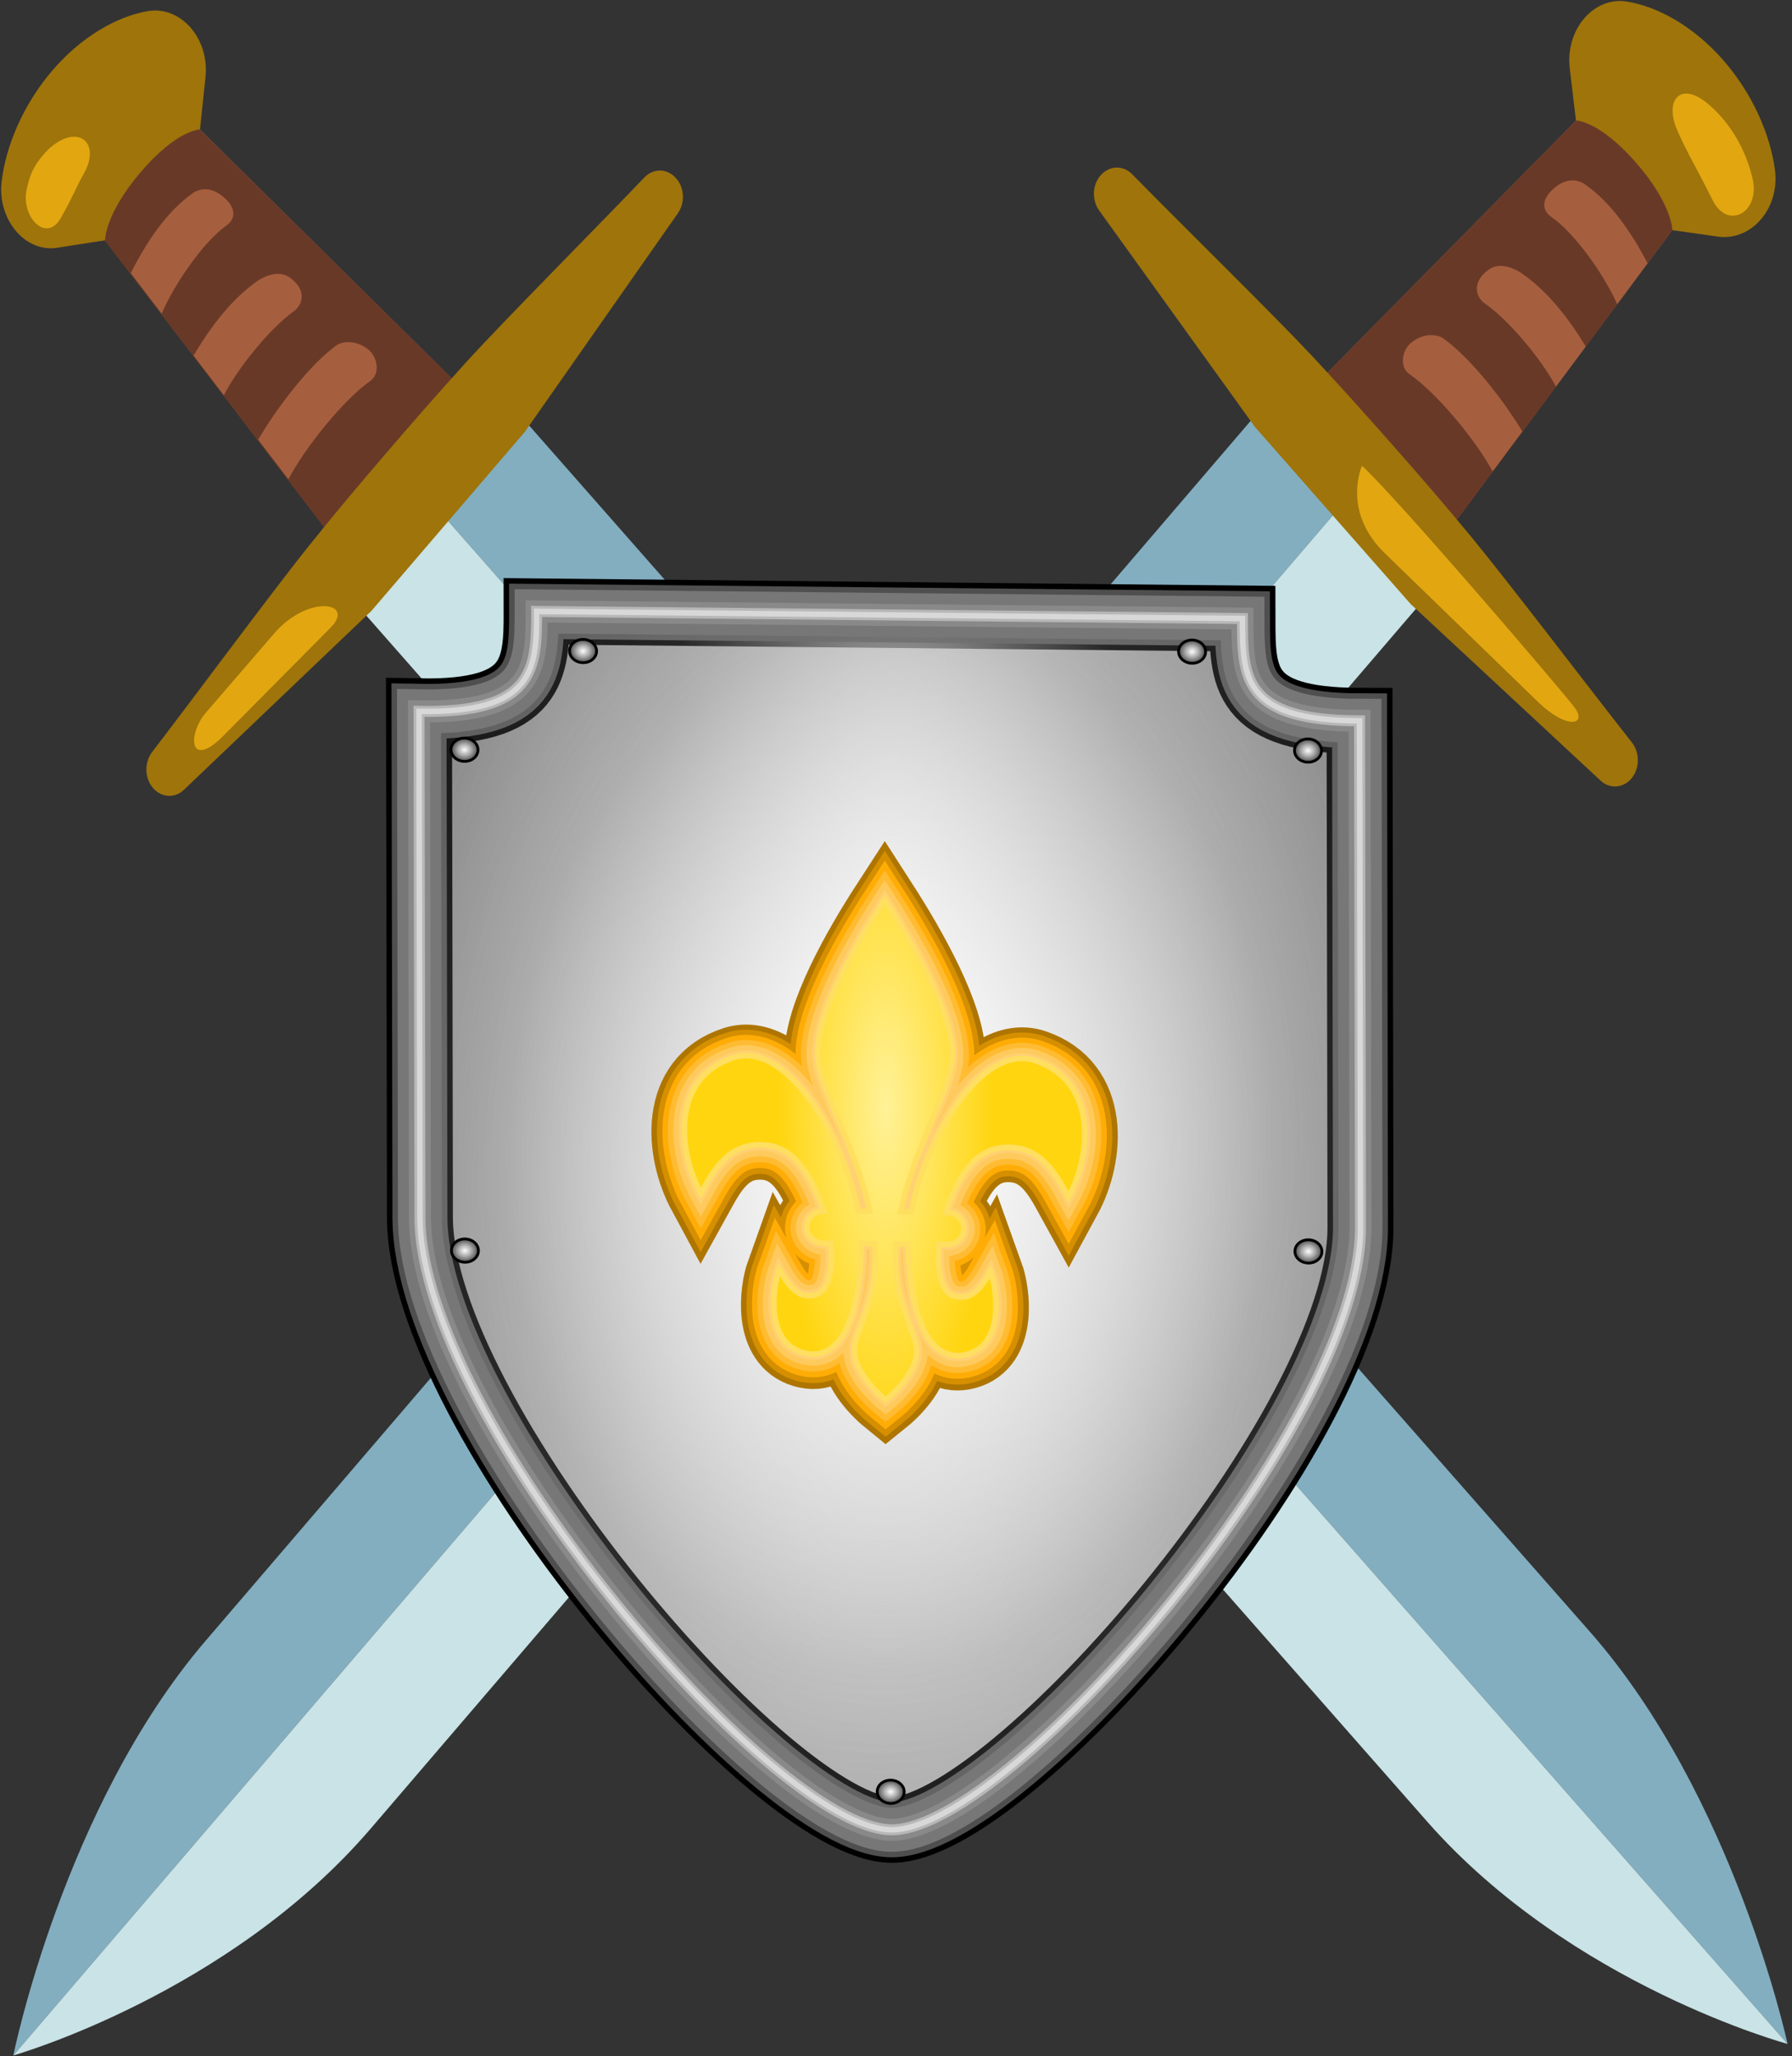 <svg width="326" height="374" viewBox="0 0 326 374" fill="none"
                                            xmlns="http://www.w3.org/2000/svg">
                                            <rect x="0" y="0" width="326" height="374" fill="#333333" stroke="none"/>
                                            <path
                                                d="M289.227 296.804C315.479 326.647 325.196 371.79 325.196 371.79L76.103 88.612L90.916 71.326C90.916 71.356 262.976 266.96 289.227 296.804Z"
                                                fill="#82AEC0" />
                                            <path
                                                d="M259.629 331.346C285.881 361.189 325.196 371.79 325.196 371.79L76.103 88.612L61.291 105.899L259.629 331.346Z"
                                                fill="#C9E3E6" />
                                            <path
                                                d="M70.913 82.742L59.307 96.286L19.105 43.715L23.252 28.528L36.382 23.553L82.546 69.166L70.913 82.742Z"
                                                fill="#874D36" />
                                            <path
                                                d="M70.913 82.742L59.281 96.317L19.078 43.746C19.078 43.746 15.223 37.928 23.225 28.589C31.227 19.25 36.328 23.615 36.328 23.615L82.545 69.166L70.913 82.742Z"
                                                fill="#693928" />
                                            <path
                                                d="M35.042 35.155C35.68 34.69 38.1 33.321 41.11 36.254C42.802 37.903 43.001 39.747 41.114 41.081C36.968 44.03 31.679 51.721 29.417 57.056L23.79 49.682C26.663 44.005 30.285 38.538 35.042 35.155ZM46.76 51.162C47.398 50.697 50.349 48.894 52.602 50.417C55.793 52.58 55.25 55.351 53.363 56.686C49.218 59.634 43.311 66.838 40.727 71.898L35.207 64.676C38.535 59.119 42.136 54.452 46.76 51.162ZM61.252 62.785C61.89 62.319 64.421 61.534 66.998 63.578C68.662 64.92 69.242 67.961 67.355 69.295C62.598 72.647 55.658 81.149 52.467 87.167L46.974 79.976C50.935 73.246 56.788 65.981 61.252 62.785Z"
                                                fill="#A65F3E" />
                                            <path
                                                d="M37.387 14.013L36.381 23.553C36.381 23.553 32.243 23.549 25.645 31.249C19.047 38.949 19.105 43.715 19.105 43.715L10.836 44.999C4.758 46.269 -0.516 40.029 0.293 33.043C1.078 26.488 4.207 19.057 9.48 12.872C14.753 6.718 21.163 3.017 26.87 2.027C32.897 1.003 38.116 7.028 37.387 14.013ZM123.277 38.857L95.501 78.522L81.537 94.82L67.573 111.117L33.503 143.627C31.858 145.237 29.428 145.13 27.868 143.387C26.308 141.614 26.209 138.724 27.665 136.808C35.025 127.227 49.846 107.172 56.494 98.918C61.155 93.107 66.03 87.325 70.429 82.222C74.801 77.119 79.783 71.429 84.74 65.953C91.818 58.189 109.033 40.856 117.254 32.253C118.898 30.551 121.381 30.627 122.968 32.401C124.555 34.143 124.653 36.941 123.277 38.857Z"
                                                fill="#9E740B" />
                                            <path
                                                d="M37.419 298.439C11.557 328.621 2.426 373.885 2.426 373.885L247.821 87.497L232.785 70.404C232.786 70.435 63.28 268.257 37.419 298.439Z"
                                                fill="#82AEC0" />
                                            <path
                                                d="M67.463 332.594C41.601 362.776 2.426 373.885 2.426 373.885L247.821 87.497L262.856 104.59L67.463 332.594Z"
                                                fill="#C9E3E6" />
                                            <path
                                                d="M252.935 81.56L264.716 94.953L304.232 41.864L299.889 26.732L286.695 21.928L241.128 68.136L252.935 81.56Z"
                                                fill="#874D36" />
                                            <path
                                                d="M252.935 81.56L264.743 94.983L304.232 41.864C304.232 41.864 308.308 36.333 299.889 26.762C291.47 17.192 286.722 21.958 286.722 21.958L241.155 68.167L252.935 81.56Z"
                                                fill="#693928" />
                                            <path
                                                d="M285.566 12.402L286.695 21.928C286.695 21.928 290.833 21.87 297.531 29.484C304.228 37.097 304.232 41.864 304.232 41.864L312.516 43.04C318.582 43.893 323.803 37.924 322.904 30.949C322.033 24.404 318.808 17.014 313.456 10.898C308.103 4.813 301.645 1.196 295.926 0.28C289.886 -0.665 284.746 5.426 285.566 12.402ZM200.005 38.358L228.294 77.66L242.469 93.775L256.643 109.889L291.132 141.955C292.798 143.543 295.227 143.404 296.764 141.641C298.301 139.848 298.362 136.957 296.881 135.06C289.397 125.575 274.317 105.715 267.563 97.548C262.827 91.797 257.877 86.079 253.412 81.034C248.974 75.989 243.919 70.363 238.891 64.953C231.713 57.28 214.274 40.172 205.943 31.677C204.276 29.997 201.794 30.105 200.23 31.899C198.667 33.662 198.605 36.461 200.005 38.358Z"
                                                fill="#9E740B" />
                                            <path
                                                d="M318.857 32.605C317.631 27.295 314.916 22.599 311.134 19.247C305.763 14.423 302.69 18.133 305.129 23.714C307.107 28.191 308.59 30.427 311.539 36.373C314.325 41.983 320.204 38.623 318.857 32.605ZM286.455 128.7C288.771 131.791 285.174 132.891 279.746 127.637C274.319 122.383 251.481 100.205 251.481 100.205C244.144 92.626 247.777 84.73 247.777 84.73C253.712 90.073 284.138 125.609 286.455 128.7Z"
                                                fill="#E2A610" />
                                            <path
                                                d="M288.292 33.511C287.648 33.054 285.21 31.716 282.239 34.688C280.568 36.359 280.393 38.206 282.297 39.516C286.481 42.41 291.87 50.032 294.2 55.337L299.732 47.89C296.759 42.251 293.092 36.831 288.292 33.511ZM276.756 49.669C276.112 49.212 273.137 47.447 270.905 49C267.742 51.204 268.321 53.968 270.225 55.278C274.409 58.172 280.409 65.298 283.058 70.324L288.483 63.031C285.11 57.518 281.423 52.898 276.756 49.669ZM262.442 61.478C261.799 61.021 259.257 60.269 256.708 62.346C255.061 63.71 254.521 66.758 256.425 68.068C261.225 71.358 268.275 79.769 271.544 85.744L276.943 78.482C272.895 71.805 266.948 64.617 262.442 61.478Z"
                                                fill="#A65F3E" />
                                            <path
                                                d="M162.381 152.601L147.4 135.538L122.67 175.646L132.784 187.143L162.381 152.601Z"
                                                fill="#2F7889" />
                                            <path
                                                d="M59.985 114.333C64.973 109.504 56.019 107.994 49.819 115.291L37.365 129.733C34.265 133.413 34.306 139.686 40.065 134.421L59.985 114.333ZM15.42 31.254C17.188 28.044 16.393 24.882 13.483 24.87C11.4 24.853 9.169 26.651 8.136 27.857C6.626 29.62 5.54 31.041 4.816 34.644C3.86 39.478 8.43 44.307 11.069 39.647C13.419 35.511 13.652 34.433 15.42 31.254Z"
                                                fill="#E2A610" />
                                            <path fill-rule="evenodd" clip-rule="evenodd"
                                                d="M162.151 332.842C183.481 333.057 247.565 259.391 247.499 223.212L247.33 131.12C225.896 131.098 226.049 123.02 226.03 112.509L97.623 111.216C97.642 121.681 97.254 129.797 76.229 129.396L76.397 221.488C76.464 257.668 140.528 332.624 162.151 332.842Z"
                                                fill="url(#paint0_radial_910_2)" stroke="black" stroke-width="12" />
                                            <path fill-rule="evenodd" clip-rule="evenodd"
                                                d="M162.151 332.842C183.481 333.057 247.565 259.391 247.499 223.212L247.33 131.12C225.896 131.098 226.049 123.02 226.03 112.509L97.623 111.216C97.642 121.681 97.254 129.797 76.229 129.396L76.397 221.488C76.464 257.668 140.528 332.624 162.151 332.842Z"
                                                fill="url(#paint1_radial_910_2)" stroke="#4F4F4F" stroke-width="10" />
                                            <path fill-rule="evenodd" clip-rule="evenodd"
                                                d="M162.151 332.842C183.481 333.057 247.565 259.391 247.499 223.212L247.33 131.12C225.896 131.098 226.049 123.02 226.03 112.509L97.623 111.216C97.642 121.681 97.254 129.797 76.229 129.396L76.397 221.488C76.464 257.668 140.528 332.624 162.151 332.842Z"
                                                fill="url(#paint2_radial_910_2)" stroke="#777777" stroke-width="8" />
                                            <path fill-rule="evenodd" clip-rule="evenodd"
                                                d="M162.151 332.842C183.481 333.057 247.565 259.391 247.499 223.212L247.33 131.12C225.896 131.098 226.049 123.02 226.03 112.509L97.623 111.216C97.642 121.681 97.254 129.797 76.229 129.396L76.397 221.488C76.464 257.668 140.528 332.624 162.151 332.842Z"
                                                stroke="#777777" stroke-width="6" />
                                            <path fill-rule="evenodd" clip-rule="evenodd"
                                                d="M162.151 332.842C183.481 333.057 247.565 259.391 247.499 223.212L247.33 131.12C225.896 131.098 226.049 123.02 226.03 112.509L97.623 111.216C97.642 121.681 97.254 129.797 76.229 129.396L76.397 221.488C76.464 257.668 140.528 332.624 162.151 332.842Z"
                                                stroke="#898989" stroke-width="4" />
                                            <path fill-rule="evenodd" clip-rule="evenodd"
                                                d="M162.151 332.842C183.481 333.057 247.565 259.391 247.499 223.212L247.33 131.12C225.896 131.098 226.049 123.02 226.03 112.509L97.623 111.216C97.642 121.681 97.254 129.797 76.229 129.396L76.397 221.488C76.464 257.668 140.528 332.624 162.151 332.842Z"
                                                stroke="#B7B7B7" stroke-width="2" />
                                            <path fill-rule="evenodd" clip-rule="evenodd"
                                                d="M162.151 332.842C183.481 333.057 247.565 259.391 247.499 223.212L247.33 131.12C225.896 131.098 226.049 123.02 226.03 112.509L97.623 111.216C97.642 121.681 97.254 129.797 76.229 129.396L76.397 221.488C76.464 257.668 140.528 332.624 162.151 332.842Z"
                                                stroke="#D8D8D8" />
                                            <path
                                                d="M106.076 120.544C107.434 120.553 108.533 119.612 108.53 118.442C108.528 117.272 107.426 116.317 106.068 116.307C104.71 116.298 103.611 117.239 103.613 118.409C103.615 119.579 104.718 120.535 106.076 120.544Z"
                                                fill="url(#paint3_radial_910_2)" stroke="black" stroke-width="0.5"
                                                stroke-linecap="round" stroke-linejoin="round" />
                                            <path
                                                d="M216.869 120.653C218.227 120.663 219.325 119.722 219.323 118.552C219.321 117.382 218.219 116.426 216.861 116.417C215.503 116.407 214.404 117.348 214.406 118.518C214.408 119.688 215.511 120.644 216.869 120.653Z"
                                                fill="url(#paint4_radial_910_2)" stroke="black" stroke-width="0.5"
                                                stroke-linecap="round" stroke-linejoin="round" />
                                            <path
                                                d="M84.505 138.498C85.863 138.507 86.962 137.566 86.96 136.396C86.958 135.226 85.855 134.27 84.498 134.261C83.14 134.252 82.041 135.193 82.043 136.363C82.045 137.533 83.148 138.489 84.505 138.498Z"
                                                fill="url(#paint5_radial_910_2)" stroke="black" stroke-width="0.5"
                                                stroke-linecap="round" stroke-linejoin="round" />
                                            <path
                                                d="M237.954 138.649C239.311 138.658 240.41 137.717 240.408 136.547C240.406 135.377 239.304 134.422 237.946 134.412C236.588 134.403 235.489 135.344 235.491 136.514C235.493 137.684 236.596 138.64 237.954 138.649Z"
                                                fill="url(#paint6_radial_910_2)" stroke="black" stroke-width="0.5"
                                                stroke-linecap="round" stroke-linejoin="round" />
                                            <path
                                                d="M162.041 328.043C163.398 328.052 164.497 327.111 164.495 325.941C164.493 324.772 163.391 323.816 162.033 323.806C160.675 323.797 159.576 324.738 159.578 325.908C159.58 327.078 160.683 328.034 162.041 328.043Z"
                                                fill="url(#paint7_radial_910_2)" stroke="black" stroke-width="0.5"
                                                stroke-linecap="round" stroke-linejoin="round" />
                                            <path
                                                d="M84.584 229.602C85.941 229.612 87.04 228.671 87.038 227.501C87.036 226.331 85.933 225.375 84.576 225.366C83.218 225.356 82.119 226.297 82.121 227.467C82.123 228.637 83.226 229.593 84.584 229.602Z"
                                                fill="url(#paint8_radial_910_2)" stroke="black" stroke-width="0.5"
                                                stroke-linecap="round" stroke-linejoin="round" />
                                            <path
                                                d="M238.032 229.754C239.39 229.763 240.489 228.822 240.486 227.652C240.484 226.482 239.382 225.526 238.024 225.517C236.666 225.508 235.567 226.449 235.569 227.619C235.572 228.789 236.674 229.745 238.032 229.754Z"
                                                fill="url(#paint9_radial_910_2)" stroke="black" stroke-width="0.5"
                                                stroke-linecap="round" stroke-linejoin="round" />
                                            <path
                                                d="M160.941 164.035C155.747 172.032 148.61 184.562 148.732 192.028C148.829 198.364 155.645 208.421 158.227 220.715L156.097 220.694C153.568 207.079 143.011 189.676 133.474 192.725C122.206 196.329 123.225 209.482 127.502 217.389C129.809 213.217 132.465 208.281 138.811 208.592C144.8 208.889 147.765 214.541 149.853 220.631C148.162 220.614 146.804 221.904 146.807 223.526C146.81 225.148 148.172 226.466 149.864 226.483L151.136 226.496C151.557 230.789 150.921 235.072 148.554 235.797C145.486 236.738 143.682 234.738 141.756 231.277C140.532 234.691 139.288 244.381 146.06 246.374C152.54 248.281 156.542 240.601 156.677 226.552L159.089 226.576C159.165 227.568 159.208 228.571 159.213 229.587C159.231 237.337 155.536 242.523 155.425 245.776C155.311 249.061 158.56 252.882 161.124 254.971C163.654 252.933 166.883 249.177 166.757 245.89C166.634 242.635 162.92 237.374 162.91 229.624C162.911 228.609 162.95 227.606 163.022 226.615L165.247 226.638C165.434 240.69 169.474 248.451 175.945 246.675C182.708 244.818 181.423 235.103 180.187 231.664C178.273 235.086 176.476 237.05 173.405 236.048C171.035 235.274 170.384 230.979 170.789 226.694L172.28 226.709C173.969 226.726 175.329 225.435 175.326 223.813C175.323 222.191 173.959 220.874 172.269 220.857L172.05 220.854C174.116 214.806 177.067 209.213 183.056 209.037C189.4 208.854 192.068 213.843 194.389 218.062C198.637 210.241 199.617 197.108 188.336 193.277C178.786 190.036 168.286 207.227 165.807 220.792L163.863 220.772C166.4 208.529 173.179 198.609 173.253 192.275C173.348 184.811 166.165 172.138 160.941 164.035Z"
                                                fill="#EAAB00" stroke="#AE7500" stroke-width="12" />
                                            <path
                                                d="M160.941 163.973C155.747 171.97 148.61 184.499 148.732 191.966C148.829 198.302 155.645 208.359 158.227 220.653L156.097 220.632C153.568 207.016 143.011 189.613 133.474 192.663C122.206 196.266 123.225 209.42 127.502 217.327C129.809 213.154 132.465 208.219 138.811 208.529C144.8 208.826 147.765 214.479 149.853 220.569C148.162 220.552 146.804 221.842 146.807 223.464C146.81 225.086 148.172 226.404 149.864 226.421L151.136 226.434C151.557 230.727 150.921 235.01 148.554 235.735C145.486 236.675 143.682 234.675 141.756 231.215C140.532 234.629 139.288 244.319 146.06 246.312C152.54 248.219 156.542 240.539 156.677 226.489L159.089 226.514C159.165 227.505 159.208 228.509 159.213 229.525C159.231 237.275 155.536 242.461 155.425 245.714C155.311 248.998 158.56 252.82 161.124 254.909C163.654 252.871 166.883 249.115 166.757 245.828C166.634 242.573 162.92 237.312 162.91 229.562C162.911 228.546 162.95 227.543 163.022 226.553L165.247 226.576C165.434 240.628 169.474 248.389 175.945 246.613C182.708 244.756 181.423 235.041 180.187 231.602C178.273 235.024 176.476 236.987 173.405 235.985C171.035 235.212 170.384 230.916 170.789 226.631L172.28 226.646C173.969 226.663 175.329 225.373 175.326 223.751C175.323 222.129 173.959 220.811 172.269 220.794L172.05 220.792C174.116 214.744 177.067 209.151 183.056 208.975C189.4 208.792 192.068 213.781 194.389 218C198.637 210.179 199.617 197.046 188.336 193.215C178.786 189.973 168.286 207.165 165.807 220.729L163.863 220.71C166.4 208.467 173.179 198.547 173.253 192.213C173.348 184.749 166.165 172.075 160.941 163.973Z"
                                                fill="#EAAB00" stroke="#D58F00" stroke-width="10" />
                                            <path
                                                d="M160.941 163.91C155.747 171.907 148.61 184.437 148.732 191.903C148.829 198.239 155.645 208.296 158.227 220.59L156.097 220.569C153.568 206.954 143.011 189.551 133.474 192.6C122.206 196.204 123.225 209.357 127.502 217.264C129.809 213.092 132.465 208.156 138.811 208.467C144.8 208.764 147.765 214.416 149.853 220.506C148.162 220.489 146.804 221.779 146.807 223.401C146.81 225.023 148.172 226.341 149.864 226.358L151.136 226.371C151.557 230.664 150.921 234.947 148.554 235.672C145.486 236.613 143.682 234.613 141.756 231.152C140.532 234.566 139.288 244.256 146.06 246.249C152.54 248.156 156.542 240.476 156.677 226.427L159.089 226.451C159.165 227.443 159.208 228.446 159.213 229.462C159.231 237.212 155.536 242.398 155.425 245.651C155.311 248.936 158.56 252.757 161.124 254.846C163.654 252.808 166.883 249.052 166.757 245.765C166.634 242.51 162.92 237.249 162.91 229.499C162.91 228.484 162.95 227.481 163.022 226.49L165.247 226.513C165.434 240.565 169.474 248.326 175.945 246.55C182.708 244.693 181.423 234.978 180.187 231.539C178.273 234.961 176.476 236.925 173.405 235.923C171.035 235.149 170.384 230.854 170.789 226.569L172.28 226.584C173.969 226.601 175.329 225.31 175.326 223.688C175.323 222.066 173.959 220.749 172.269 220.732L172.05 220.729C174.116 214.681 177.067 209.088 183.056 208.912C189.4 208.729 192.068 213.718 194.389 217.937C198.637 210.116 199.617 196.983 188.336 193.152C178.786 189.911 168.286 207.102 165.807 220.667L163.863 220.647C166.4 208.404 173.179 198.484 173.253 192.15C173.348 184.686 166.165 172.013 160.941 163.91Z"
                                                fill="#EAAB00" stroke="#FFAD06" stroke-width="8" />
                                            <path
                                                d="M160.94 163.848C155.746 171.845 148.609 184.374 148.731 191.841C148.828 198.177 155.644 208.233 158.226 220.528L156.096 220.506C153.567 206.891 143.01 189.488 133.474 192.537C122.205 196.141 123.224 209.295 127.501 217.201C129.808 213.029 132.464 208.094 138.81 208.404C144.799 208.701 147.764 214.354 149.852 220.443C148.161 220.426 146.803 221.717 146.806 223.339C146.809 224.961 148.171 226.278 149.863 226.296L151.135 226.308C151.556 230.602 150.92 234.884 148.553 235.61C145.485 236.55 143.681 234.55 141.755 231.09C140.531 234.504 139.287 244.194 146.059 246.187C152.539 248.093 156.541 240.413 156.676 226.364L159.088 226.388C159.164 227.38 159.207 228.384 159.212 229.399C159.23 237.15 155.535 242.336 155.424 245.588C155.31 248.873 158.559 252.695 161.123 254.784C163.653 252.746 166.882 248.99 166.756 245.703C166.633 242.447 162.919 237.187 162.909 229.437C162.91 228.421 162.949 227.418 163.021 226.428L165.246 226.45C165.434 240.503 169.473 248.264 175.944 246.488C182.707 244.631 181.422 234.915 180.186 231.477C178.272 234.898 176.475 236.862 173.404 235.86C171.034 235.087 170.383 230.791 170.788 226.506L172.279 226.521C173.968 226.538 175.328 225.248 175.325 223.626C175.322 222.004 173.958 220.686 172.268 220.669L172.049 220.667C174.115 214.619 177.066 209.026 183.055 208.85C189.399 208.667 192.067 213.656 194.388 217.875C198.636 210.054 199.616 196.92 188.335 193.09C178.785 189.848 168.285 207.039 165.806 220.604L163.862 220.584C166.399 208.342 173.178 198.422 173.252 192.087C173.347 184.624 166.164 171.95 160.94 163.848Z"
                                                fill="#EAAB00" stroke="#FFBC33" stroke-width="6" />
                                            <path
                                                d="M160.94 163.785C155.746 171.782 148.609 184.312 148.731 191.778C148.828 198.114 155.644 208.171 158.226 220.466L156.096 220.444C153.567 206.829 143.01 189.426 133.474 192.475C122.205 196.079 123.224 209.233 127.501 217.139C129.808 212.967 132.464 208.031 138.81 208.342C144.799 208.639 147.764 214.291 149.852 220.381C148.161 220.364 146.803 221.655 146.806 223.277C146.809 224.899 148.171 226.216 149.863 226.233L151.135 226.246C151.556 230.539 150.92 234.822 148.553 235.548C145.485 236.488 143.681 234.488 141.755 231.027C140.531 234.441 139.287 244.131 146.059 246.125C152.539 248.031 156.541 240.351 156.676 226.302L159.088 226.326C159.164 227.318 159.207 228.322 159.212 229.337C159.23 237.087 155.535 242.273 155.424 245.526C155.31 248.811 158.559 252.632 161.123 254.721C163.653 252.684 166.882 248.927 166.756 245.64C166.633 242.385 162.919 237.124 162.909 229.374C162.91 228.359 162.949 227.356 163.021 226.366L165.246 226.388C165.434 240.441 169.473 248.202 175.944 246.425C182.707 244.568 181.422 234.853 180.186 231.414C178.272 234.836 176.475 236.8 173.404 235.798C171.034 235.025 170.383 230.729 170.788 226.444L172.279 226.459C173.968 226.476 175.328 225.186 175.325 223.564C175.322 221.942 173.958 220.624 172.268 220.607L172.049 220.605C174.115 214.557 177.066 208.964 183.055 208.787C189.399 208.605 192.067 213.594 194.388 217.812C198.636 209.992 199.616 196.858 188.335 193.027C178.785 189.786 168.285 206.977 165.806 220.542L163.862 220.522C166.399 208.279 173.178 198.359 173.252 192.025C173.347 184.561 166.164 171.888 160.94 163.785Z"
                                                fill="#EAAB00" stroke="#FFCA5D" stroke-width="4" />
                                            <path
                                                d="M160.94 163.722C155.746 171.719 148.609 184.249 148.731 191.715C148.828 198.051 155.644 208.108 158.226 220.402L156.096 220.381C153.567 206.766 143.01 189.363 133.474 192.412C122.205 196.016 123.224 209.169 127.501 217.076C129.808 212.904 132.464 207.968 138.81 208.279C144.799 208.576 147.764 214.228 149.852 220.318C148.161 220.301 146.803 221.591 146.806 223.213C146.809 224.835 148.171 226.153 149.863 226.17L151.135 226.183C151.556 230.476 150.92 234.759 148.553 235.484C145.485 236.425 143.681 234.425 141.755 230.964C140.531 234.378 139.287 244.068 146.059 246.061C152.539 247.968 156.541 240.288 156.676 226.239L159.088 226.263C159.164 227.255 159.207 228.258 159.212 229.274C159.23 237.024 155.535 242.21 155.424 245.463C155.31 248.748 158.559 252.569 161.123 254.658C163.653 252.62 166.882 248.864 166.756 245.577C166.633 242.322 162.919 237.061 162.909 229.311C162.91 228.296 162.949 227.293 163.021 226.302L165.246 226.325C165.434 240.377 169.473 248.138 175.944 246.362C182.707 244.505 181.422 234.79 180.186 231.351C178.272 234.773 176.475 236.737 173.404 235.735C171.034 234.961 170.383 230.666 170.788 226.381L172.279 226.396C173.968 226.413 175.328 225.122 175.325 223.5C175.322 221.878 173.958 220.561 172.268 220.544L172.049 220.541C174.115 214.493 177.066 208.9 183.055 208.724C189.399 208.541 192.067 213.53 194.388 217.749C198.636 209.928 199.616 196.795 188.335 192.964C178.785 189.723 168.285 206.914 165.806 220.479L163.862 220.459C166.399 208.216 173.178 198.296 173.252 191.962C173.347 184.498 166.164 171.825 160.94 163.722Z"
                                                fill="#EAAB00" stroke="#FFD172" stroke-width="2" />
                                            <path
                                                d="M160.94 163.691C155.746 171.688 148.609 184.218 148.731 191.684C148.828 198.02 155.644 208.077 158.226 220.372L156.096 220.35C153.567 206.735 143.01 189.332 133.474 192.381C122.205 195.985 123.224 209.139 127.501 217.045C129.808 212.873 132.464 207.937 138.81 208.248C144.799 208.545 147.764 214.197 149.852 220.287C148.161 220.27 146.803 221.561 146.806 223.183C146.809 224.805 148.171 226.122 149.863 226.139L151.135 226.152C151.556 230.445 150.92 234.728 148.553 235.454C145.485 236.394 143.681 234.394 141.755 230.933C140.531 234.347 139.287 244.037 146.059 246.031C152.539 247.937 156.541 240.257 156.676 226.208L159.088 226.232C159.164 227.224 159.207 228.228 159.212 229.243C159.23 236.993 155.535 242.179 155.424 245.432C155.31 248.717 158.559 252.538 161.123 254.627C163.653 252.59 166.882 248.833 166.756 245.546C166.633 242.291 162.919 237.03 162.909 229.28C162.91 228.265 162.949 227.262 163.021 226.272L165.246 226.294C165.434 240.347 169.473 248.108 175.944 246.331C182.707 244.474 181.422 234.759 180.186 231.32C178.272 234.742 176.475 236.706 173.404 235.704C171.034 234.931 170.383 230.635 170.788 226.35L172.279 226.365C173.968 226.382 175.328 225.092 175.325 223.47C175.322 221.848 173.958 220.53 172.268 220.513L172.049 220.511C174.115 214.463 177.066 208.87 183.055 208.693C189.399 208.511 192.067 213.5 194.388 217.718C198.636 209.898 199.616 196.764 188.335 192.933C178.785 189.692 168.285 206.883 165.806 220.448L163.862 220.428C166.399 208.185 173.178 198.265 173.252 191.931C173.347 184.467 166.164 171.794 160.94 163.691Z"
                                                fill="url(#paint10_radial_910_2)" stroke="#FFDF5F" />
                                            <defs>
                                                <radialGradient id="paint0_radial_910_2" cx="0" cy="0" r="1"
                                                    gradientUnits="userSpaceOnUse"
                                                    gradientTransform="translate(161.948 222.352) rotate(0.577) scale(124.126 223.598)">
                                                    <stop stop-color="#E3E3E3" />
                                                    <stop offset="1" stop-color="#626262" />
                                                </radialGradient>
                                                <radialGradient id="paint1_radial_910_2" cx="0" cy="0" r="1"
                                                    gradientUnits="userSpaceOnUse"
                                                    gradientTransform="translate(161.868 178.761) rotate(0.577) scale(44.804 124.8)">
                                                    <stop stop-color="#E3E3E3" />
                                                    <stop offset="1" stop-color="#B1B1B1" stop-opacity="0" />
                                                </radialGradient>
                                                <radialGradient id="paint2_radial_910_2" cx="0" cy="0" r="1"
                                                    gradientUnits="userSpaceOnUse"
                                                    gradientTransform="translate(161.922 208.387) rotate(0.577) scale(140.158 189.777)">
                                                    <stop stop-color="white" />
                                                    <stop offset="0.5" stop-color="white" stop-opacity="0.174" />
                                                    <stop offset="1" stop-color="#BCBCBC" stop-opacity="0" />
                                                </radialGradient>
                                                <radialGradient id="paint3_radial_910_2" cx="0" cy="0" r="1"
                                                    gradientUnits="userSpaceOnUse"
                                                    gradientTransform="translate(106.072 118.426) rotate(0.388) scale(2.507 2.16)">
                                                    <stop stop-color="#FDFDFD" />
                                                    <stop offset="0.5" stop-color="#A8A8A8" />
                                                    <stop offset="1" stop-color="#474747" />
                                                </radialGradient>
                                                <radialGradient id="paint4_radial_910_2" cx="0" cy="0" r="1"
                                                    gradientUnits="userSpaceOnUse"
                                                    gradientTransform="translate(216.865 118.535) rotate(0.388) scale(2.507 2.16)">
                                                    <stop stop-color="#FDFDFD" />
                                                    <stop offset="0.5" stop-color="#A8A8A8" />
                                                    <stop offset="1" stop-color="#474747" />
                                                </radialGradient>
                                                <radialGradient id="paint5_radial_910_2" cx="0" cy="0" r="1"
                                                    gradientUnits="userSpaceOnUse"
                                                    gradientTransform="translate(84.501 136.38) rotate(0.388) scale(2.507 2.16)">
                                                    <stop stop-color="#FDFDFD" />
                                                    <stop offset="0.5" stop-color="#A8A8A8" />
                                                    <stop offset="1" stop-color="#474747" />
                                                </radialGradient>
                                                <radialGradient id="paint6_radial_910_2" cx="0" cy="0" r="1"
                                                    gradientUnits="userSpaceOnUse"
                                                    gradientTransform="translate(237.95 136.531) rotate(0.388) scale(2.507 2.16)">
                                                    <stop stop-color="#FDFDFD" />
                                                    <stop offset="0.5" stop-color="#A8A8A8" />
                                                    <stop offset="1" stop-color="#474747" />
                                                </radialGradient>
                                                <radialGradient id="paint7_radial_910_2" cx="0" cy="0" r="1"
                                                    gradientUnits="userSpaceOnUse"
                                                    gradientTransform="translate(162.037 325.925) rotate(0.388) scale(2.507 2.16)">
                                                    <stop stop-color="#FDFDFD" />
                                                    <stop offset="0.5" stop-color="#A8A8A8" />
                                                    <stop offset="1" stop-color="#474747" />
                                                </radialGradient>
                                                <radialGradient id="paint8_radial_910_2" cx="0" cy="0" r="1"
                                                    gradientUnits="userSpaceOnUse"
                                                    gradientTransform="translate(84.58 227.484) rotate(0.388) scale(2.507 2.16)">
                                                    <stop stop-color="#FDFDFD" />
                                                    <stop offset="0.5" stop-color="#A8A8A8" />
                                                    <stop offset="1" stop-color="#474747" />
                                                </radialGradient>
                                                <radialGradient id="paint9_radial_910_2" cx="0" cy="0" r="1"
                                                    gradientUnits="userSpaceOnUse"
                                                    gradientTransform="translate(238.028 227.635) rotate(0.388) scale(2.507 2.16)">
                                                    <stop stop-color="#FDFDFD" />
                                                    <stop offset="0.5" stop-color="#A8A8A8" />
                                                    <stop offset="1" stop-color="#474747" />
                                                </radialGradient>
                                                <radialGradient id="paint10_radial_910_2" cx="0" cy="0" r="1"
                                                    gradientUnits="userSpaceOnUse"
                                                    gradientTransform="translate(161.128 201.475) rotate(-90.105) scale(61.415 19.581)">
                                                    <stop stop-color="#FFF298" />
                                                    <stop offset="1" stop-color="#FFD50F" />
                                                </radialGradient>
                                            </defs>
                                        </svg>